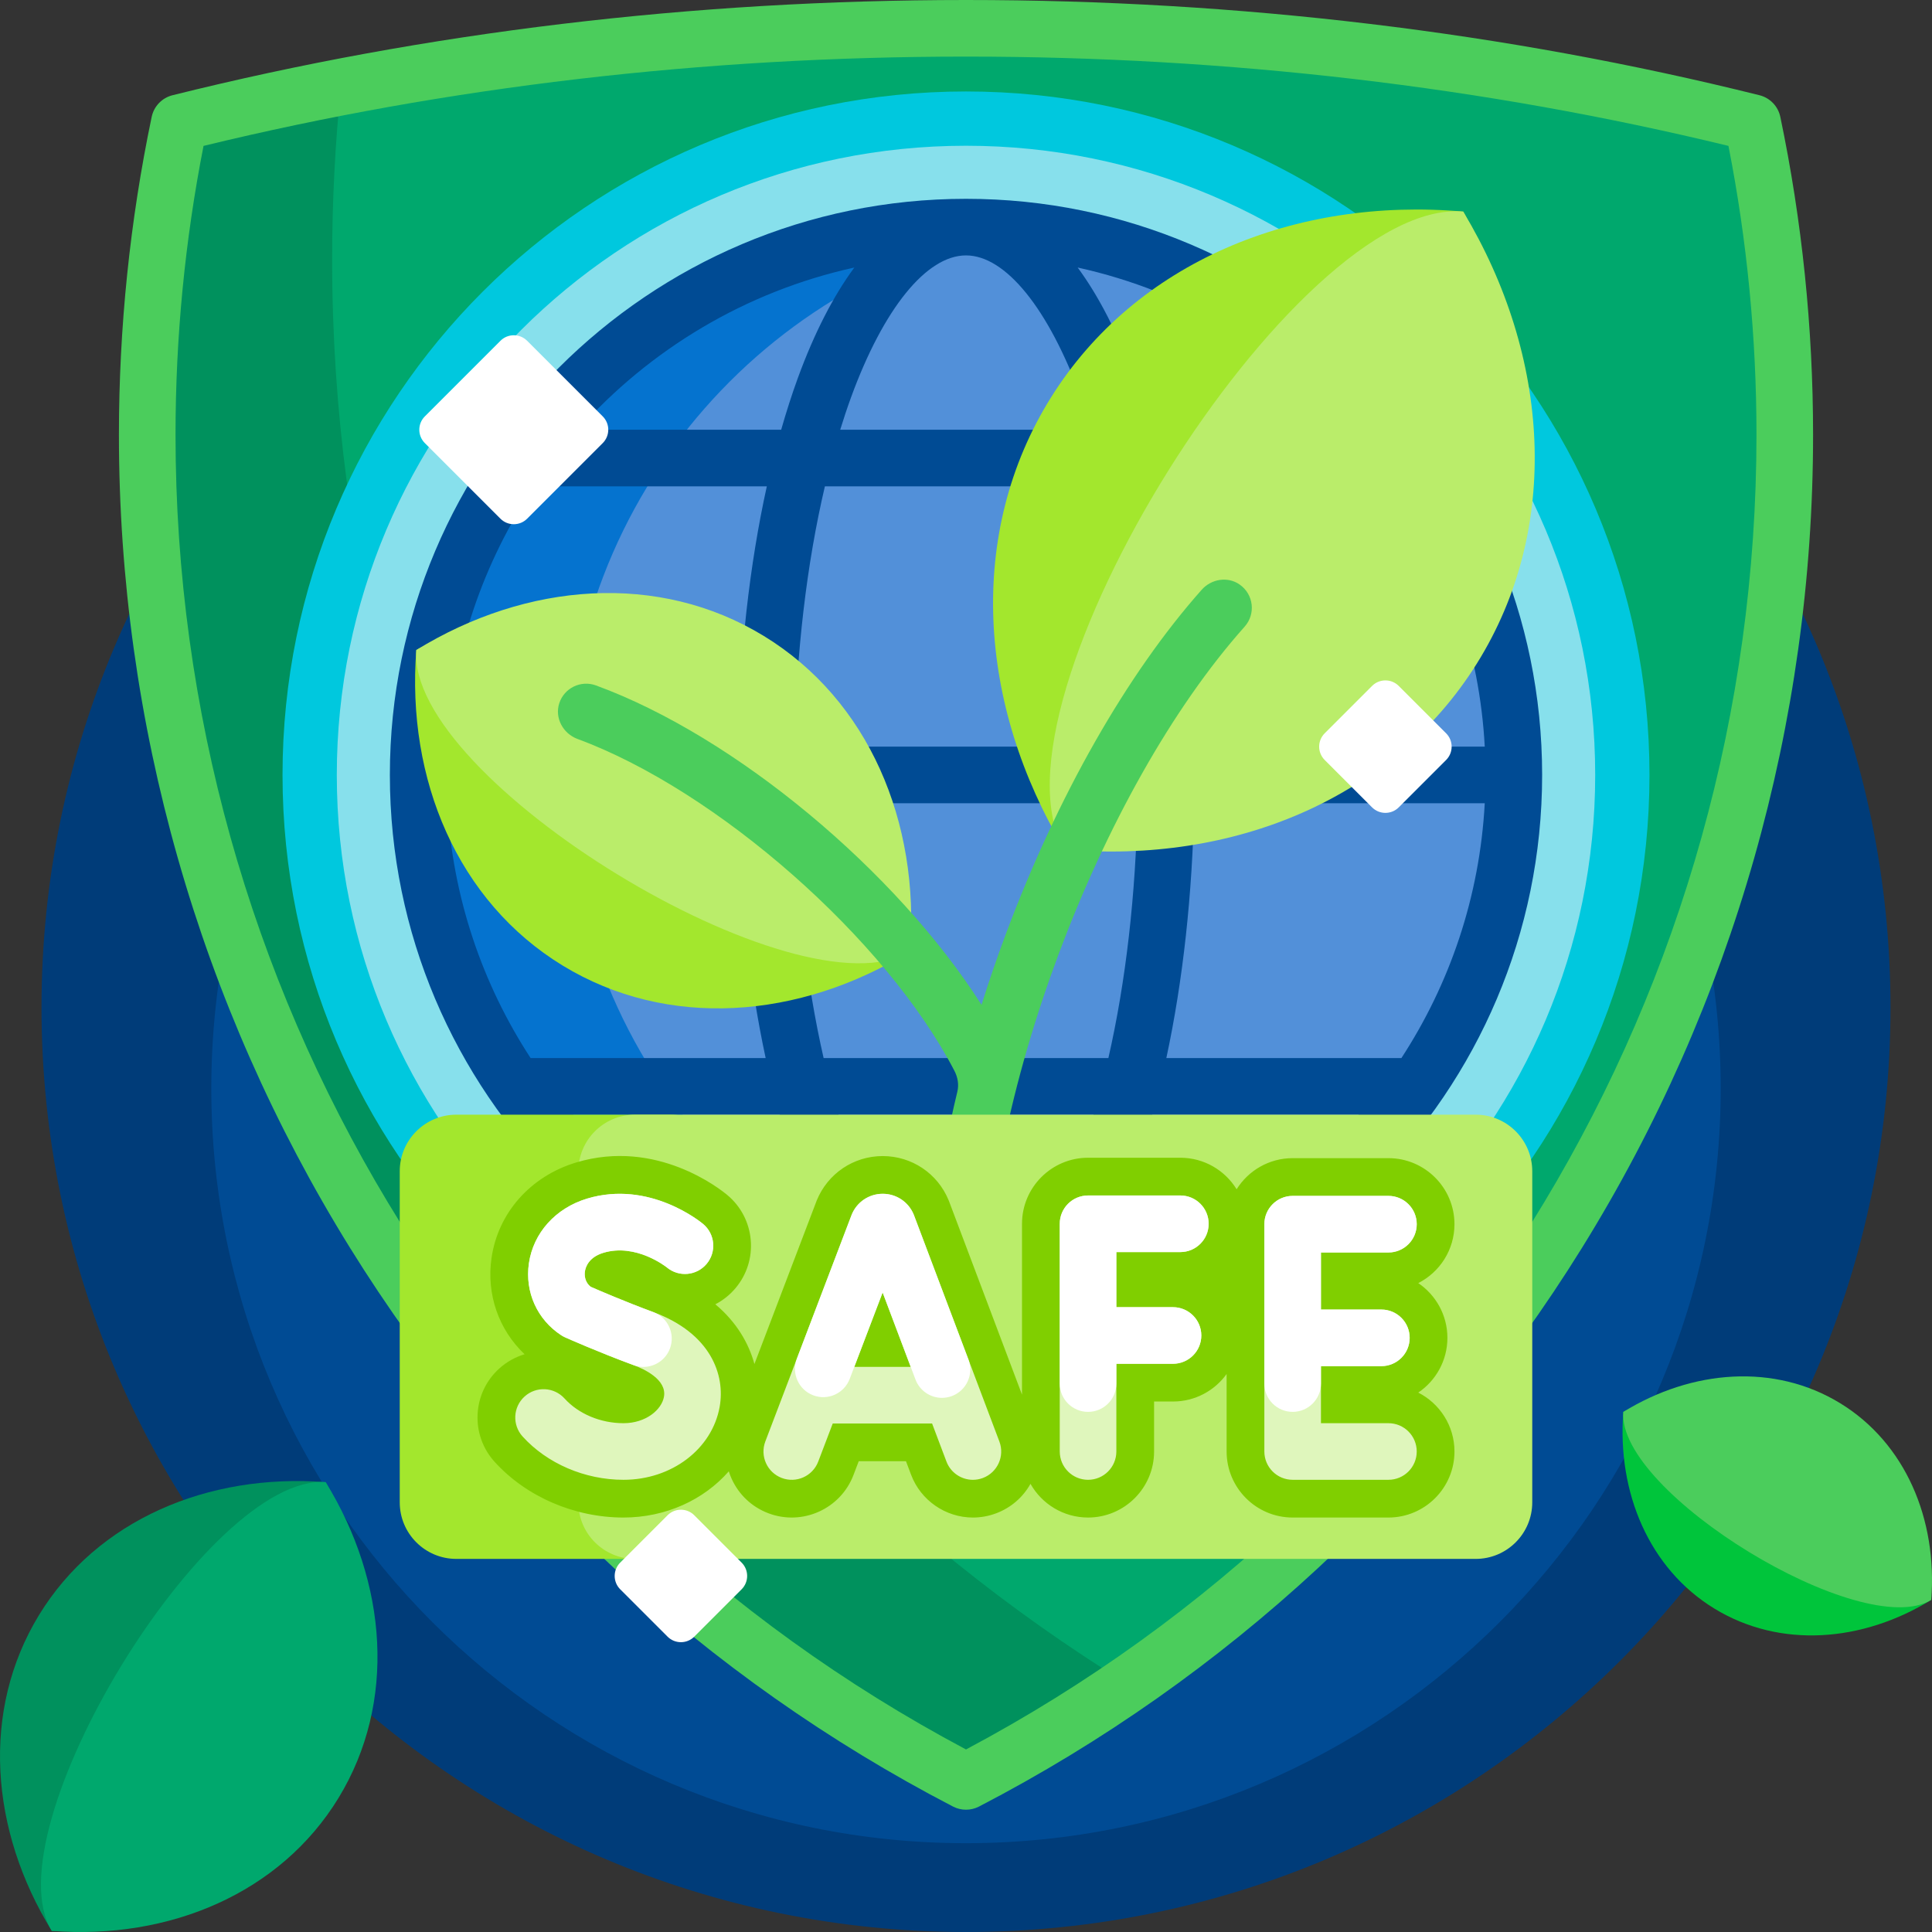<svg id="Capa_1" enable-background="new 0 0 512 512" height="512" viewBox="0 0 512 512" width="512" xmlns="http://www.w3.org/2000/svg"><rect x="0" y="0" width="512" height="512" fill="#333333" stroke="none"/><g><path d="m501 267c0 135.31-109.69 245-245 245s-245-109.69-245-245 109.69-245 245-245 245 109.69 245 245z" fill="#003c79"/><path d="m456 288.465c0 110.457-89.543 200-200 200s-200-89.543-200-200 89.543-200 200-200 200 89.543 200 200z" fill="#004b94"/><path d="m13.726 511.704c-16.39-26.613-18.815-58.428-3.398-83.685s44.822-37.642 75.984-35.229c16.39 26.613-41.424 121.327-72.586 118.914z" fill="#00915d"/><path d="m89.711 476.475c-15.417 25.257-44.822 37.642-75.984 35.229-16.391-26.614 41.423-121.327 72.586-118.914 16.389 26.613 18.815 58.427 3.398 83.685z" fill="#00a86d"/><path d="m511.797 423.983c-18.263 11.247-40.095 12.912-57.427 2.332s-25.831-30.758-24.175-52.143c18.262-11.247 83.258 28.427 81.602 49.811z" fill="#00c53b"/><path d="m511.797 423.983c-18.263 11.247-83.258-28.426-81.603-49.811 18.263-11.247 40.095-12.912 57.427-2.332 17.333 10.58 25.832 30.759 24.176 52.143z" fill="#4bcd5c"/><path d="m472.984 115.218c0 155.272-88.071 289.973-216.984 356.876-128.913-66.903-216.984-201.604-216.984-356.876 0-28.35 2.937-56.013 8.521-82.704 64.919-16.175 135.153-25.014 208.463-25.014s143.544 8.839 208.463 25.014c5.584 26.691 8.521 54.355 8.521 82.704z" fill="#00a86d"/><path d="m298.869 446.319c-13.701 9.441-28.01 18.063-42.869 25.775-128.913-66.903-216.984-201.604-216.984-356.876 0-28.35 2.937-56.013 8.521-82.704 14.025-3.495 28.312-6.624 42.81-9.419-1.536 15.015-2.327 30.251-2.327 45.672 0 159.589 84.329 299.472 210.849 377.552z" fill="#00915d"/><path d="m471.804 30.979c-.589-2.816-2.736-5.046-5.527-5.742-67.208-16.746-137.955-25.237-210.277-25.237s-143.069 8.491-210.276 25.237c-2.791.695-4.938 2.926-5.527 5.741-5.76 27.528-8.68 55.871-8.68 84.24 0 76.403 21.189 150.932 61.277 215.531 38.981 62.815 94.222 113.993 159.752 148.001 1.083.562 2.269.843 3.455.843s2.372-.281 3.455-.843c65.529-34.008 120.771-85.186 159.752-148.001 40.088-64.599 61.277-139.128 61.277-215.531-.001-28.365-2.922-56.708-8.681-84.239zm-215.804 432.644c-129.322-68.713-209.484-201.847-209.484-348.405 0-25.758 2.497-51.487 7.426-76.556 64.653-15.704 132.602-23.662 202.058-23.662s137.406 7.958 202.058 23.662c4.93 25.072 7.427 50.802 7.427 76.556-.001 146.559-80.163 279.693-209.485 348.405z" fill="#4bcd5c"/><path d="m437.128 205.368c0 100.034-81.094 181.128-181.128 181.128s-181.128-81.094-181.128-181.128 81.094-181.128 181.128-181.128 181.128 81.094 181.128 181.128z" fill="#00c8de"/><path d="m422.744 205.368c0 92.09-74.654 166.744-166.745 166.744s-166.744-74.653-166.744-166.744 74.655-166.744 166.745-166.744 166.744 74.654 166.744 166.744z" fill="#87e0ec"/><path d="m403.4 205.368c0 81.407-65.993 147.4-147.4 147.4s-147.4-65.993-147.4-147.4 65.993-147.4 147.4-147.4 147.4 65.993 147.4 147.4z" fill="#5290d9"/><path d="m276.802 351.311c-6.796.96-13.741 1.457-20.802 1.457-81.407 0-147.4-65.993-147.4-147.4s65.993-147.4 147.4-147.4c7.061 0 14.006.497 20.802 1.457-71.556 10.108-126.598 71.597-126.598 145.943s55.042 135.835 126.598 145.943z" fill="#0573cf"/><path d="m256 52.687c-84.189 0-152.682 68.493-152.682 152.682s68.493 152.681 152.682 152.681c84.188 0 152.682-68.493 152.682-152.682s-68.494-152.681-152.682-152.681zm115.382 227.715h-62.292c4.397-20.456 6.943-43.484 7.38-67.534h77.005c-1.339 24.815-9.281 47.9-22.093 67.534zm-115.382 62.648c-10.472 0-21.859-14.055-30.459-37.596-1.177-3.222-2.287-6.58-3.334-10.051h67.587c-1.047 3.472-2.157 6.83-3.334 10.051-8.601 23.541-19.987 37.596-30.46 37.596zm-37.73-62.648c-4.606-20.166-7.28-43.254-7.735-67.534h90.931c-.455 24.28-3.129 47.368-7.735 67.534zm-99.745-67.534h77.005c.437 24.05 2.983 47.078 7.38 67.534h-62.292c-12.812-19.634-20.754-42.719-22.093-67.534zm23.047-83.982h61.643c-4.59 20.811-7.238 44.367-7.686 68.982h-77.005c1.373-25.427 9.675-49.04 23.048-68.982zm114.428-61.199c10.473 0 21.859 14.055 30.46 37.596 1.011 2.766 1.962 5.651 2.877 8.603h-66.675c.915-2.952 1.867-5.837 2.878-8.603 8.601-23.542 19.988-37.596 30.46-37.596zm37.396 61.199c4.812 20.504 7.603 44.119 8.069 68.982h-90.931c.466-24.863 3.258-48.478 8.07-68.982zm23.074 68.982c-.448-24.615-3.095-48.171-7.685-68.982h61.643c13.373 19.943 21.676 43.556 23.047 68.982zm42.328-83.982h-53.815c-1.369-4.777-2.839-9.385-4.434-13.75-4.341-11.883-9.385-21.682-14.956-29.237 28.8 6.333 54.247 21.707 73.205 42.987zm-132.391-42.987c-5.571 7.555-10.615 17.354-14.956 29.237-1.595 4.365-3.065 8.973-4.434 13.75h-53.815c18.958-21.28 44.405-36.654 73.205-42.987zm-74.49 224.503h54.686c1.482 5.302 3.092 10.392 4.848 15.198 4.341 11.883 9.385 21.682 14.956 29.237-29.452-6.476-55.404-22.401-74.49-44.435zm133.676 44.435c5.571-7.555 10.615-17.354 14.956-29.237 1.756-4.806 3.366-9.896 4.848-15.198h54.686c-19.086 22.034-45.038 37.959-74.49 44.435z" fill="#004b94"/><path d="m110.326 172.264c29.282-18.033 133.492 45.577 130.837 79.864-29.282 18.033-64.286 20.702-92.075 3.739s-41.417-49.316-38.762-83.603zm277.448-116.192c-44.551-3.924-86.812 13.352-109.253 49.258s-19.452 81.463 3.597 119.79c44.551 3.924 128.705-130.721 105.656-169.048z" fill="#a3e72d"/><path d="m110.326 172.264c29.282-18.033 64.286-20.702 92.075-3.739s41.416 49.316 38.761 83.603c-29.281 18.034-133.491-45.577-130.836-79.864zm277.448-116.192c-44.551-3.924-128.705 130.721-105.656 169.048 44.551 3.924 86.812-13.352 109.253-49.258 22.441-35.905 19.452-81.463-3.597-119.79z" fill="#baed6a"/><path d="m329.847 166.062c-38.729 43.465-69.647 126.184-68.923 184.395.051 4.142-3.264 7.541-7.406 7.593-.032 0-.063 0-.095 0-4.099 0-7.446-3.296-7.498-7.407-.229-18.419 2.481-39.397 7.784-61.346.457-1.893.101-3.846-.804-5.57-.004-.008-.009-.017-.013-.025-18.147-34.878-62.881-74.231-99.843-87.871-3.837-1.416-6.106-5.582-4.836-9.47 1.325-4.057 5.734-6.174 9.709-4.721 37.027 13.547 79.717 49.346 102.192 84.646 1.966-6.245 4.111-12.521 6.458-18.799 13.644-36.504 32.069-68.88 51.896-91.202 2.546-2.866 6.874-3.583 10.024-1.399 3.779 2.621 4.318 7.851 1.355 11.176z" fill="#4bcd5c"/><path d="m192.701 310.402v87.725c0 8.284-6.716 15-15 15h-56.766c-8.284 0-15-6.716-15-15v-87.725c0-8.284 6.716-15 15-15h56.766c8.284 0 15 6.716 15 15z" fill="#a3e72d"/><path d="m406.065 310.402v87.725c0 8.284-6.716 15-15 15h-222.795c-8.284 0-15-6.716-15-15v-87.725c0-8.284 6.716-15 15-15h222.795c8.285 0 15 6.716 15 15z" fill="#baed6a"/><path d="m385.45 384.662c0 9.649-7.851 17.5-17.5 17.5h-25.383c-9.649 0-17.5-7.851-17.5-17.5v-20.536c-3.181 4.412-8.363 7.29-14.205 7.29h-5.017v13.246c0 9.649-7.851 17.5-17.5 17.5-6.539 0-12.252-3.605-15.256-8.932-2.008 3.592-5.186 6.335-9.082 7.805-1.985.749-4.063 1.129-6.178 1.129h-.003c-7.235 0-13.814-4.55-16.371-11.322l-1.361-3.607h-12.518l-1.393 3.656c-3.433 9.015-13.562 13.559-22.581 10.126-4.37-1.664-7.829-4.929-9.741-9.195-.28-.625-.522-1.261-.727-1.904-6.594 7.542-16.689 12.245-27.9 12.245-13.009 0-25.776-5.518-34.152-14.76-3.139-3.463-4.741-7.942-4.512-12.611.229-4.668 2.264-8.969 5.727-12.107 1.998-1.81 4.303-3.072 6.729-3.795-6.846-6.479-10.155-15.83-8.769-25.484 1.719-11.978 10.318-21.686 22.44-25.338 21.311-6.418 38.223 7.093 40.081 8.654 3.579 3.008 5.771 7.229 6.175 11.886s-1.031 9.192-4.039 12.771c-1.527 1.816-3.352 3.244-5.344 4.271 5.59 4.677 8.835 10.27 10.361 15.834l16.516-43.354c2.924-7.149 9.775-11.754 17.467-11.761 7.702 0 14.555 4.591 17.477 11.697.069.167.132.327.192.488l19.26 51.038v-45.278c0-9.649 7.851-17.5 17.5-17.5h24.46c6.3 0 11.833 3.346 14.915 8.354 3.095-4.947 8.593-8.244 14.847-8.244h25.383c9.649 0 17.5 7.851 17.5 17.5 0 6.807-3.907 12.719-9.596 15.611 4.656 3.148 7.724 8.477 7.724 14.508s-3.067 11.36-7.724 14.508c5.691 2.892 9.598 8.804 9.598 15.611z" fill="#80cf00"/><path d="m242.226 322.074c-.026-.069-.053-.137-.081-.205-1.375-3.342-4.597-5.5-8.21-5.5h-.009c-3.617.003-6.839 2.169-8.208 5.517-.023.057-.045.113-.067.17l-22.828 59.938c-1.474 3.871.468 8.204 4.339 9.678 3.874 1.475 8.205-.469 9.678-4.339l3.846-10.097h26.325l3.802 10.076c1.134 3.003 3.987 4.854 7.018 4.854.88 0 1.775-.156 2.647-.485 3.875-1.462 5.831-5.79 4.368-9.665zm-15.828 40.16 7.51-19.718 7.441 19.718zm69.448-30.421v14.603h15.017c4.143 0 7.5 3.358 7.5 7.5s-3.357 7.5-7.5 7.5h-15.017v23.246c0 4.142-3.357 7.5-7.5 7.5s-7.5-3.358-7.5-7.5v-60.349c0-4.142 3.357-7.5 7.5-7.5h24.46c4.143 0 7.5 3.358 7.5 7.5s-3.357 7.5-7.5 7.5zm79.604 52.849c0 4.142-3.357 7.5-7.5 7.5h-25.383c-4.143 0-7.5-3.358-7.5-7.5v-60.239c0-4.142 3.357-7.5 7.5-7.5h25.383c4.143 0 7.5 3.358 7.5 7.5s-3.357 7.5-7.5 7.5h-17.883v15.12h16.011c4.143 0 7.5 3.358 7.5 7.5s-3.357 7.5-7.5 7.5h-16.011v15.12h17.883c4.143-.001 7.5 3.357 7.5 7.499zm-184.73-11.857c-2.003 11.216-12.721 19.357-25.484 19.357-10.233 0-20.23-4.29-26.742-11.475-2.782-3.069-2.548-7.812.521-10.594 3.071-2.782 7.812-2.548 10.594.521 3.716 4.101 9.559 6.548 15.628 6.548 5.927 0 10.104-3.556 10.718-6.994.82-4.593-5.345-7.396-8.034-8.387-9.425-3.477-17.794-7.202-18.146-7.359-.361-.161-.709-.351-1.04-.566-6.378-4.158-9.664-11.45-8.576-19.03 1.16-8.082 7.071-14.667 15.426-17.184 16.559-4.986 30.19 6.254 30.762 6.735 3.171 2.665 3.581 7.396.916 10.567-2.655 3.158-7.358 3.577-10.528.948-.199-.16-8.188-6.49-16.823-3.888-3.957 1.192-4.749 3.86-4.905 4.952-.114.792-.17 2.694 1.534 4.056 2.121.929 9.087 3.935 16.571 6.696 15.279 5.636 19.114 16.66 17.608 25.097z" fill="#dff6bc"/><g fill="#fff"><path d="m256.649 360.295c1.462 3.875-.494 8.203-4.369 9.665-.872.329-1.767.485-2.646.485-3.031 0-5.885-1.851-7.019-4.854l-8.708-23.074-8.726 22.91c-1.475 3.871-5.808 5.815-9.678 4.339-3.871-1.474-5.813-5.807-4.339-9.678l14.485-38.034c.021-.057.044-.113.067-.17 1.369-3.348 4.591-5.513 8.208-5.517h.009c3.613 0 6.835 2.158 8.21 5.5.028.068.055.136.081.205zm56.157-28.482c4.143 0 7.5-3.358 7.5-7.5s-3.357-7.5-7.5-7.5h-24.46c-4.143 0-7.5 3.358-7.5 7.5v42.347c0 4.142 3.357 7.5 7.5 7.5s7.5-3.358 7.5-7.5v-5.244h15.017c4.143 0 7.5-3.358 7.5-7.5s-3.357-7.5-7.5-7.5h-15.017v-14.603zm53.272 15.229h-16.011v-15.12h17.883c4.143 0 7.5-3.358 7.5-7.5s-3.357-7.5-7.5-7.5h-25.383c-4.143 0-7.5 3.358-7.5 7.5v42.237c0 4.142 3.357 7.5 7.5 7.5s7.5-3.358 7.5-7.5v-4.617h16.011c4.143 0 7.5-3.358 7.5-7.5s-3.357-7.5-7.5-7.5zm-179.732-22.666c-.572-.481-14.204-11.721-30.762-6.735-8.355 2.517-14.266 9.102-15.426 17.184-1.088 7.581 2.198 14.873 8.576 19.03.331.216.679.405 1.04.566.352.157 8.721 3.882 18.146 7.359.856.316 1.733.465 2.595.465 3.052 0 5.92-1.876 7.038-4.906 1.434-3.886-.555-8.199-4.441-9.632-7.484-2.761-14.451-5.767-16.571-6.696-1.705-1.361-1.648-3.264-1.534-4.056.157-1.092.949-3.76 4.905-4.952 8.609-2.593 16.578 3.691 16.821 3.886 3.17 2.63 7.875 2.212 10.53-.947 2.663-3.169 2.254-7.9-.917-10.566z"/><path d="m132.623 137.46-20.039-20.039c-1.953-1.953-1.953-5.118 0-7.071l20.039-20.039c1.953-1.953 5.118-1.953 7.071 0l20.039 20.039c1.953 1.953 1.953 5.118 0 7.071l-20.039 20.039c-1.953 1.953-5.119 1.953-7.071 0zm238.059 76.498 12.554-12.554c1.953-1.953 1.953-5.118 0-7.071l-12.554-12.554c-1.953-1.953-5.118-1.953-7.071 0l-12.554 12.554c-1.953 1.953-1.953 5.118 0 7.071l12.554 12.554c1.953 1.952 5.118 1.952 7.071 0zm-186.698 219.774 12.554-12.554c1.953-1.953 1.953-5.118 0-7.071l-12.554-12.554c-1.953-1.953-5.118-1.953-7.071 0l-12.554 12.554c-1.953 1.953-1.953 5.118 0 7.071l12.554 12.554c1.953 1.953 5.119 1.953 7.071 0z"/></g></g></svg>